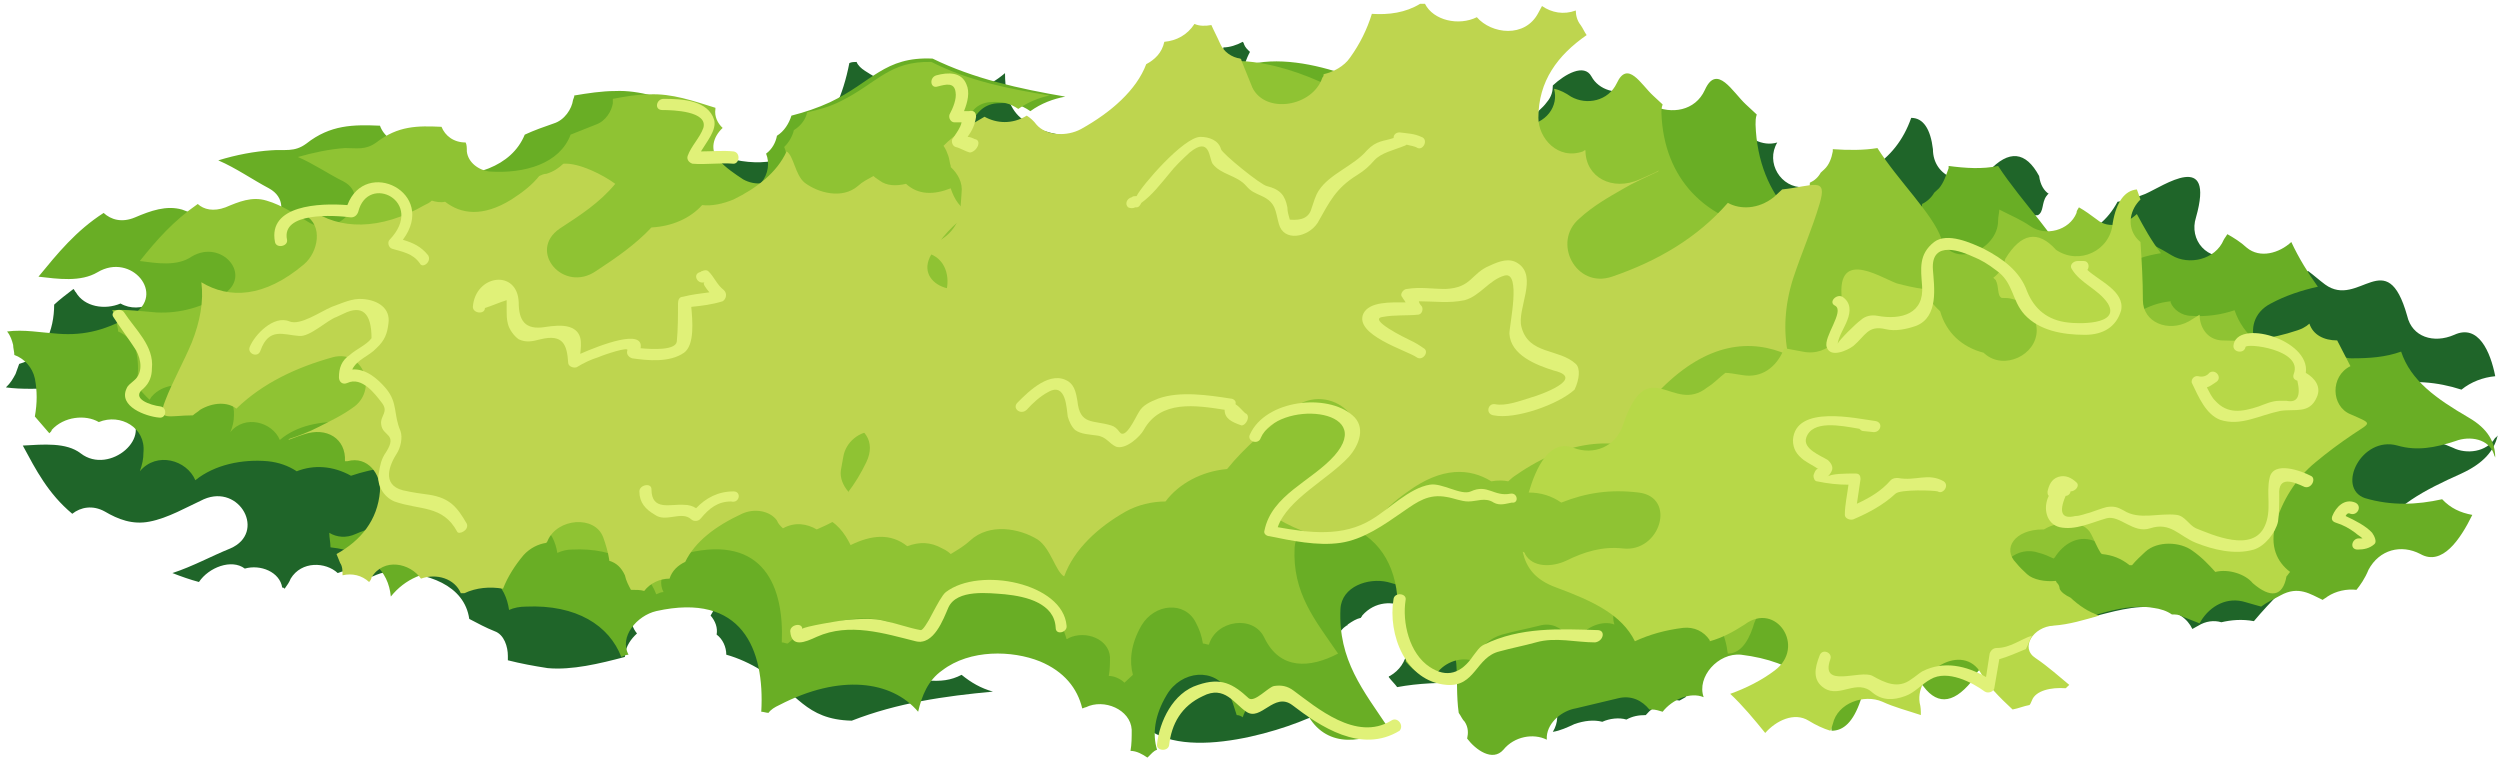 <svg width="185" height="57" viewBox="0 0 185 57" fill="none" xmlns="http://www.w3.org/2000/svg">
<path d="M154.556 45.716C156.253 45.303 157.949 44.723 159.735 44.971C161.164 45.22 161.878 45.799 162.235 46.544C162.414 46.461 162.503 46.378 162.682 46.296C163.218 45.965 163.843 45.882 164.378 46.047C165.093 45.882 165.896 45.799 166.789 45.965C167.414 45.22 168.039 44.558 168.665 43.895C167.504 43.647 166.432 43.151 165.539 42.489C163.396 40.916 165.896 37.275 168.04 38.847C168.843 39.426 169.647 39.757 170.54 39.923C170.54 39.923 170.54 39.923 170.54 39.84C170.986 39.178 171.79 38.764 172.504 38.764C173.844 38.764 175.004 39.013 175.987 39.509C177.147 37.44 179.38 36.282 182.148 35.04C183.755 34.295 184.559 33.385 184.827 32.226C184.737 32.309 184.737 32.392 184.648 32.392C184.023 33.468 182.505 33.633 181.523 33.136C180.183 32.557 178.933 32.226 177.326 32.557C174.469 33.136 173.665 29.081 176.433 28.502C178.487 28.088 180.362 28.254 182.148 28.833C182.862 28.254 183.755 27.922 184.648 27.84C184.291 26.019 183.398 23.95 181.612 24.778C180.094 25.44 178.487 24.943 178.13 23.371C176.612 17.991 174.558 22.874 172.058 21.053C171.611 20.722 171.254 20.391 170.808 20.06C170.54 20.143 170.093 20.226 169.557 20.308C168.129 20.64 167.057 19.895 166.7 18.736C166.7 18.653 166.611 18.653 166.611 18.57C166.164 18.736 165.718 18.819 165.271 18.901C163.307 19.398 161.968 17.743 162.503 16.088C163.932 11.039 160.092 13.77 158.753 14.35C158.128 14.598 157.414 14.846 156.699 14.929C156.342 15.591 155.896 16.17 155.271 16.667C154.735 18.322 153.485 19.481 151.788 19.977L151.699 20.06C150.181 21.384 147.949 20.391 148.038 18.57C148.038 18.239 148.216 17.908 148.306 17.577C148.574 16.832 149.199 16.336 150.002 16.088C150.27 16.005 150.538 15.922 150.806 15.922C151.252 15.674 151.074 15.012 151.431 14.515C151.52 14.432 151.52 14.35 151.61 14.35C151.252 14.101 150.985 13.688 150.895 13.025C149.913 11.205 148.663 11.039 147.145 12.694C145.359 14.018 143.037 13.108 143.037 11.039C142.859 9.549 142.323 8.722 141.43 8.722C140.269 12.032 137.501 13.605 133.483 13.853C131.787 13.936 130.626 12.032 131.519 10.543C130.447 10.874 129.197 10.211 128.751 9.218C128.483 9.301 128.215 9.384 127.947 9.301C127.858 9.301 127.858 9.301 127.768 9.301C127.143 9.963 126.25 10.294 125.268 9.963C124.286 9.632 123.304 9.384 122.411 9.053C121.429 8.722 120.625 7.894 120.803 6.818C120.803 6.736 120.803 6.653 120.803 6.57C119.643 7.067 118.303 6.653 117.768 5.66C117.232 4.666 115.803 5.494 114.91 6.322C114.91 6.736 114.821 7.149 114.464 7.563C114.285 7.811 114.107 7.977 113.839 8.225C113.481 9.384 113.214 10.625 112.767 11.867C111.785 14.846 109.553 16.998 106.249 17.495C104.82 17.743 102.945 16.915 103.302 15.26C104.016 11.453 106.517 9.384 109.017 6.736C107.052 5.329 104.463 5.08 102.588 7.646C101.248 9.549 98.212 8.887 98.123 6.818C97.945 6.901 97.766 6.901 97.677 6.901C97.409 7.48 97.141 8.06 96.694 8.556C95.266 10.294 92.855 9.88 92.23 7.977C91.694 6.404 91.873 4.998 92.498 3.839C92.319 3.673 92.14 3.508 92.051 3.26C92.051 3.26 92.051 3.177 91.962 3.094C91.515 3.342 90.98 3.508 90.533 3.508C90.444 4.004 90.444 4.501 90.265 5.08C89.908 6.57 87.765 7.232 86.515 6.487C86.426 6.487 86.336 6.404 86.336 6.404C85.622 7.811 84.283 9.053 82.407 9.632C80.086 10.377 77.05 10.211 75.353 8.556C74.55 7.729 74.371 6.57 74.371 5.411C71.871 7.563 67.942 7.811 64.013 5.246C63.745 5.08 63.477 4.832 63.388 4.584C63.209 4.584 63.031 4.584 62.852 4.666C61.959 9.301 59.191 13.439 53.298 11.536C51.959 11.122 50.976 9.467 52.048 8.225C51.869 8.142 51.691 8.06 51.512 7.977C50.083 10.211 47.315 11.618 43.565 11.205C43.119 11.122 42.761 11.039 42.404 10.874C41.69 12.694 40.172 13.936 37.404 13.522C35.529 13.274 34.1 12.694 33.475 11.205C32.85 13.025 31.153 14.35 28.117 14.515C28.028 14.846 27.939 15.26 27.76 15.591C28.385 15.343 29.1 15.343 29.725 15.674C31.243 16.584 32.939 16.832 34.725 17.081C37.493 17.577 35.975 21.633 33.207 21.136C31.511 20.805 29.903 20.474 28.385 19.812C26.957 20.474 25.528 20.391 24.367 19.895C23.653 20.308 22.849 20.474 22.045 20.474C20.081 20.474 18.206 19.977 17.045 18.653C16.152 20.06 13.652 20.64 12.848 19.067C12.848 19.564 12.848 20.06 12.759 20.474C12.402 22.295 10.348 23.288 8.919 22.46C7.759 22.957 6.241 22.709 5.616 21.633C5.526 21.55 5.526 21.467 5.437 21.384C4.901 21.798 4.455 22.129 4.008 22.543C4.008 23.453 3.83 24.447 3.383 25.274C3.026 26.102 2.312 26.681 1.419 26.929C1.329 27.178 1.24 27.426 1.151 27.674C0.972 28.005 0.794 28.336 0.437 28.667C1.597 28.833 2.937 28.75 4.187 28.75C6.241 28.75 7.848 29.412 9.366 30.571C11.509 32.226 8.116 35.206 5.973 33.55C4.901 32.723 3.205 32.888 1.687 32.971C2.669 34.792 3.562 36.53 5.348 38.02C5.973 37.523 6.866 37.357 7.759 37.854C8.741 38.433 9.812 38.847 11.062 38.599C12.402 38.35 13.831 37.523 15.081 36.944C17.759 35.785 19.724 39.426 17.045 40.585C15.616 41.164 14.277 41.909 12.759 42.406C13.384 42.654 14.098 42.902 14.723 43.068C15.438 41.992 17.134 41.33 18.116 42.075C19.277 41.744 20.706 42.323 20.885 43.482C20.974 43.482 20.974 43.482 21.063 43.565C21.242 43.316 21.42 43.068 21.51 42.82C22.313 41.495 24.099 41.578 24.992 42.406C25.796 42.075 26.689 42.158 27.224 42.654C27.314 42.654 27.492 42.654 27.582 42.654C27.939 42.489 28.385 42.323 28.742 42.323C31.689 42.323 34.368 43.316 34.725 45.799C35.35 46.13 35.975 46.461 36.6 46.709C37.315 46.958 37.582 47.868 37.582 48.53V48.779V48.861C38.565 49.109 39.458 49.275 40.529 49.441C42.315 49.606 44.369 49.109 46.244 48.613C46.244 48.53 46.244 48.53 46.244 48.447C46.333 47.785 46.69 47.289 47.137 46.875C46.512 46.13 46.512 44.971 47.494 44.144C48.208 43.565 49.012 43.068 49.816 42.654C50.976 42.158 52.227 42.406 52.762 43.399C53.119 44.061 53.03 44.889 52.584 45.551C52.941 45.965 53.119 46.461 53.03 46.958C53.477 47.289 53.745 47.868 53.745 48.447C54.637 48.696 55.53 49.109 56.334 49.606C59.013 51.261 59.548 53.248 63.031 53.33C66.424 52.006 69.906 51.51 73.478 51.179C72.585 50.93 71.871 50.517 71.157 49.937C70.353 50.351 69.639 50.434 68.567 50.351C66.603 50.103 66.781 47.371 68.388 46.544C69.013 46.213 69.639 45.965 70.264 45.799C70.442 45.716 70.71 45.633 70.889 45.633C71.335 45.468 71.782 45.385 72.317 45.22C73.925 44.806 74.996 46.047 74.907 47.289C76.246 48.116 78.568 47.868 79.997 48.282C81.157 48.613 81.604 49.606 81.336 50.599C81.425 50.599 81.425 50.599 81.515 50.599C82.675 50.434 83.479 51.427 83.747 52.255C85.265 56.724 93.301 54.655 96.784 53.165C97.409 52.917 98.123 52.834 98.659 52.999C98.748 52.917 98.837 52.834 99.016 52.751C98.57 52.337 98.123 51.923 97.677 51.51C96.694 50.599 97.141 48.944 98.391 48.199C98.57 48.116 98.659 48.034 98.837 47.951C98.837 47.371 99.016 46.709 99.641 46.296C99.641 46.296 99.73 46.296 99.73 46.213C100.088 45.965 100.355 45.799 100.713 45.716C100.713 45.633 100.802 45.633 100.802 45.551C102.677 43.399 106.338 45.468 104.463 47.62C104.374 47.785 104.195 48.034 104.106 48.199C104.016 48.944 103.57 49.606 102.856 50.02C102.856 50.02 102.766 50.02 102.766 50.103C102.945 50.351 103.213 50.599 103.391 50.847C106.517 50.268 109.999 50.599 113.035 50.93C114.999 51.179 115.714 52.834 114.91 54.158C115.446 54.075 115.982 53.827 116.517 53.579C117.232 53.33 117.946 53.248 118.571 53.413C119.107 53.165 119.821 53.082 120.357 53.248C120.803 52.999 121.25 52.917 121.786 52.917C122.411 52.172 123.393 51.675 124.286 51.841C124.465 51.758 124.554 51.675 124.732 51.592C126.429 46.875 130.536 43.895 135.894 43.482C137.323 43.399 138.126 44.64 138.216 45.799C138.216 46.461 138.216 47.041 138.037 47.62C138.394 47.868 138.573 48.116 138.751 48.53C138.841 48.613 138.93 48.779 139.019 48.861C139.287 49.358 139.376 49.854 139.376 50.434C139.376 50.517 139.376 50.517 139.376 50.599C140.716 50.517 141.966 50.599 143.037 50.847C143.395 50.434 143.841 50.02 144.288 49.606C144.555 48.034 145.448 46.627 146.966 45.882C147.502 45.633 148.038 45.551 148.574 45.633C149.288 44.971 149.824 44.309 150.181 43.73C151.699 41.33 155.092 43.316 154.556 45.716Z" fill="#1F6529"/>
<path d="M177.415 32.971C178.844 33.385 180.183 33.137 181.701 32.64C182.772 32.227 184.201 32.475 184.558 33.633C184.558 33.716 184.648 33.799 184.648 33.882C184.648 32.723 184.112 31.73 182.683 30.902C180.272 29.495 178.397 28.171 177.683 26.019C176.522 26.433 175.361 26.516 174.022 26.516C173.218 26.516 172.593 26.019 172.325 25.357C172.325 25.357 172.325 25.357 172.325 25.274C171.432 25.357 170.539 25.688 169.646 26.185C167.057 27.592 165.45 23.785 168.039 22.461C169.111 21.881 170.361 21.468 171.522 21.219C170.807 20.226 170.093 19.067 169.557 17.909C168.664 18.736 167.235 19.15 166.253 18.323C165.807 17.909 165.271 17.578 164.825 17.329C164.735 17.495 164.646 17.578 164.557 17.743C163.932 19.233 161.967 19.647 160.717 18.902C159.913 18.405 158.931 17.909 158.038 17.495C158.038 17.826 157.949 18.074 157.949 18.405C157.949 20.805 154.109 22.543 153.216 19.895C152.502 17.826 149.645 15.012 147.859 12.281C146.698 12.529 145.448 12.446 144.198 12.281C144.198 12.364 144.198 12.364 144.198 12.447C144.019 12.943 143.841 13.522 143.484 13.936C143.394 14.019 143.305 14.102 143.126 14.267C142.948 14.598 142.591 14.929 142.233 15.095C142.233 15.674 142.144 16.253 141.966 16.916C141.608 18.074 140.537 19.233 139.108 19.067C133.572 18.24 130.09 14.598 129.911 9.219C129.911 8.97 129.911 8.722 130 8.474C129.732 8.226 129.465 7.977 129.197 7.729C128.214 6.819 127.054 4.667 126.161 6.653C125.446 8.226 123.66 8.474 122.321 7.812C121.875 7.481 121.428 7.232 120.892 7.15C121.339 8.557 120.267 10.129 118.214 10.212C115.178 10.295 111.606 10.46 108.659 9.633C108.391 9.881 108.123 10.046 107.856 10.295C107.856 10.295 107.856 10.295 107.945 10.377C108.57 10.791 108.838 11.536 108.749 12.281C108.838 12.529 108.838 12.777 108.927 12.943C110.267 15.178 106.159 16.998 104.82 14.764C104.82 14.764 104.73 14.681 104.73 14.598C104.373 14.515 104.105 14.267 103.837 14.019C103.837 14.019 103.837 14.019 103.748 13.936C103.302 13.44 103.212 12.86 103.391 12.281C103.302 12.198 103.123 12.115 103.034 11.95C101.962 11.205 101.962 9.55 103.123 8.639C103.659 8.226 104.195 7.895 104.73 7.481C104.641 7.398 104.552 7.315 104.462 7.232C103.837 7.315 103.212 7.232 102.677 6.901C99.551 5.163 92.14 2.598 89.461 6.901C88.925 7.729 87.943 8.639 86.782 8.391C86.693 8.391 86.693 8.391 86.604 8.391C86.604 9.384 85.889 10.377 84.639 10.626C83.121 10.957 80.889 10.543 79.282 11.288C79.014 12.529 77.585 13.688 76.157 13.108C75.71 12.943 75.264 12.777 74.817 12.612C74.639 12.612 74.46 12.529 74.281 12.364C73.656 12.115 73.121 11.867 72.585 11.453C71.156 10.543 71.781 7.812 73.746 7.646C74.906 7.563 75.531 7.729 76.246 8.226C77.049 7.646 77.942 7.315 78.835 7.15C75.442 6.57 72.049 5.825 69.013 4.336C65.441 4.17 64.549 6.074 61.423 7.564C60.53 7.977 59.548 8.308 58.566 8.557C58.387 9.136 58.03 9.715 57.494 10.046C57.405 10.543 57.137 11.04 56.691 11.37C56.959 12.033 56.869 12.86 56.334 13.522C55.53 14.515 54.191 14.598 53.208 14.019C52.494 13.605 51.78 13.026 51.244 12.447C50.44 11.536 50.797 10.46 51.512 9.715C51.065 9.301 50.887 8.805 50.976 8.06C50.976 7.977 50.976 7.977 50.976 7.895C49.19 7.315 47.315 6.653 45.529 6.736C44.547 6.736 43.475 6.901 42.493 7.067V7.15L42.404 7.398C42.315 8.06 41.779 8.888 40.975 9.136C40.261 9.384 39.546 9.633 38.832 9.964C37.85 12.364 34.992 13.191 32.046 13.026C31.153 12.943 30.171 12.281 30.171 11.37C30.171 11.122 30.171 10.874 30.081 10.626C29.099 10.626 28.385 10.046 28.117 9.301C26.152 9.219 24.456 9.219 22.67 10.626C21.777 11.288 21.063 11.04 20.081 11.122C18.831 11.205 17.491 11.453 16.152 11.867C17.491 12.446 18.652 13.274 19.902 13.936C22.313 15.26 19.456 18.736 17.045 17.412C15.884 16.75 14.723 15.922 13.473 15.509C12.312 15.178 11.151 15.591 9.99 16.088C9.008 16.502 8.205 16.253 7.669 15.757C5.615 17.081 4.276 18.736 2.847 20.474C4.276 20.64 5.972 20.888 7.222 20.143C9.723 18.654 12.312 21.799 9.812 23.288C8.026 24.364 6.329 24.861 4.276 24.695C3.026 24.612 1.775 24.364 0.525 24.53C0.793 24.861 0.883 25.192 0.972 25.523C0.972 25.771 1.061 26.019 1.061 26.268C1.775 26.516 2.401 27.178 2.579 28.006C2.758 28.916 2.758 29.826 2.579 30.82C2.936 31.233 3.293 31.647 3.651 32.061C3.74 31.978 3.829 31.895 3.829 31.813C4.722 30.82 6.329 30.654 7.312 31.233C8.919 30.571 10.794 31.647 10.616 33.468C10.616 33.965 10.526 34.378 10.348 34.875C11.598 33.385 13.83 34.047 14.455 35.537C15.884 34.378 17.938 33.965 19.813 34.13C20.616 34.213 21.331 34.461 21.956 34.875C23.206 34.378 24.634 34.461 25.974 35.206C27.671 34.627 29.367 34.461 31.064 34.296C33.921 33.965 34.457 38.103 31.599 38.434C29.814 38.599 28.028 38.765 26.331 39.51C25.617 39.841 24.902 39.758 24.367 39.427C24.367 39.758 24.456 40.172 24.456 40.503C27.403 40.834 28.742 42.241 28.921 44.144C29.992 42.82 31.421 42.241 33.385 42.158C36.243 41.992 37.403 43.317 37.671 45.137C38.029 44.972 38.475 44.889 38.921 44.889C42.672 44.724 45.083 46.296 45.975 48.613C46.154 48.531 46.333 48.448 46.511 48.448C45.797 47.124 47.136 45.551 48.565 45.22C54.905 43.813 56.601 48.034 56.334 52.669C56.512 52.669 56.691 52.751 56.869 52.751C57.048 52.503 57.316 52.338 57.673 52.172C62.138 49.855 65.977 50.351 67.942 52.669C68.21 51.51 68.656 50.351 69.728 49.606C71.781 48.034 74.906 48.117 76.96 48.944C78.746 49.689 79.728 50.931 80.085 52.42C80.175 52.42 80.264 52.338 80.353 52.338C81.693 51.675 83.657 52.503 83.746 53.993C83.746 54.572 83.746 55.069 83.657 55.565C84.104 55.565 84.55 55.814 84.907 56.062L84.997 55.979C85.175 55.814 85.354 55.565 85.622 55.483C85.264 54.324 85.443 52.917 86.336 51.427C87.407 49.606 89.908 49.358 90.89 51.179C91.158 51.758 91.336 52.338 91.515 52.917C91.694 52.917 91.872 53 91.961 53.083C92.587 51.013 95.712 50.6 96.605 52.586C97.855 55.234 100.444 55.151 102.766 53.91C100.891 51.096 99.016 48.862 99.194 45.055C99.284 43.399 101.248 42.737 102.677 43.068C105.802 43.813 107.498 46.13 107.766 49.11C107.856 50.269 107.766 51.51 107.945 52.751C108.123 53 108.213 53.248 108.391 53.413C108.659 53.827 108.659 54.241 108.57 54.655C109.195 55.483 110.445 56.393 111.249 55.483C112.052 54.489 113.481 54.241 114.463 54.738C114.463 54.655 114.463 54.572 114.463 54.489C114.553 53.413 115.624 52.586 116.606 52.42C117.678 52.172 118.66 51.924 119.732 51.675C120.714 51.427 121.517 51.841 122.053 52.503C122.142 52.503 122.142 52.503 122.232 52.503C122.5 52.503 122.768 52.586 123.035 52.669C123.75 51.758 125.089 51.179 126.071 51.593C125.536 50.103 127.143 48.282 128.839 48.448C132.858 48.944 135.179 50.765 135.536 54.076C136.429 54.076 137.144 53.413 137.679 51.841C138.215 49.772 140.715 49.027 142.144 50.517C143.216 52.172 144.466 52.172 145.894 50.434C146.162 49.855 146.519 49.441 146.966 49.193C146.966 49.11 146.877 49.027 146.877 48.944C146.698 48.448 146.966 47.786 146.609 47.537C146.341 47.537 146.073 47.455 145.805 47.289C145.091 47.041 144.555 46.462 144.466 45.717C144.376 45.386 144.376 45.055 144.466 44.724C144.823 42.903 147.323 42.158 148.484 43.482L148.573 43.565C149.913 44.062 150.716 45.055 151.073 46.379C151.252 46.379 151.341 46.296 151.52 46.296C154.109 46.13 156.61 44.558 159.288 44.972C159.913 45.055 160.36 45.22 160.717 45.468C160.985 45.468 161.253 45.468 161.521 45.634C161.967 45.8 162.324 45.965 162.771 46.13C162.771 46.048 162.86 46.048 162.86 45.965C163.574 44.806 164.825 44.144 166.164 44.558C166.7 44.724 167.057 44.806 167.325 44.889C167.771 44.558 168.307 44.31 168.753 44.061C170.093 43.317 170.986 43.979 171.879 44.392C171.968 44.31 172.147 44.227 172.236 44.144C172.861 43.73 173.665 43.565 174.379 43.648C174.647 43.317 175.004 42.82 175.272 42.158C176.075 40.668 177.683 40.254 179.111 40.999C180.719 41.91 182.058 39.923 182.951 38.103C182.058 37.937 181.344 37.606 180.719 36.944C178.844 37.358 176.968 37.441 175.004 36.861C172.861 36.116 174.736 32.227 177.415 32.971Z" fill="#69AE25"/>
<path d="M169.825 27.261C167.682 26.019 165.985 24.86 165.36 22.957C164.378 23.288 163.307 23.453 162.146 23.371C161.431 23.371 160.806 22.874 160.628 22.378C160.628 22.378 160.628 22.378 160.628 22.295C159.824 22.378 159.021 22.626 158.217 23.122C155.985 24.364 154.467 21.053 156.788 19.812C157.77 19.233 158.842 18.901 159.913 18.736C159.199 17.826 158.663 16.832 158.128 15.839C157.324 16.584 156.074 16.998 155.181 16.253C154.734 15.922 154.288 15.591 153.842 15.343C153.752 15.508 153.663 15.591 153.663 15.757C153.127 17.081 151.341 17.495 150.27 16.75C149.555 16.253 148.752 15.922 147.948 15.508C147.948 15.757 147.859 16.005 147.859 16.336C147.859 18.488 144.466 19.977 143.662 17.66C143.037 15.839 140.448 13.357 138.93 10.956C137.947 11.122 136.787 11.122 135.626 11.039C135.626 11.122 135.626 11.122 135.626 11.205C135.536 11.701 135.358 12.198 135.001 12.529C134.911 12.612 134.822 12.694 134.733 12.777C134.554 13.108 134.286 13.357 133.929 13.522C133.929 14.019 133.84 14.598 133.661 15.177C133.393 16.17 132.411 17.246 131.161 17.081C126.161 16.419 123.125 13.191 122.946 8.391C122.946 8.143 122.946 7.977 123.035 7.729C122.768 7.48 122.589 7.315 122.321 7.067C121.428 6.239 120.446 4.418 119.642 6.156C119.017 7.48 117.41 7.811 116.249 7.149C115.892 6.901 115.446 6.653 114.999 6.57C115.356 7.811 114.463 9.218 112.677 9.301C109.999 9.384 106.784 9.549 104.195 8.887C103.927 9.053 103.748 9.301 103.48 9.467C103.48 9.467 103.48 9.467 103.57 9.549C104.105 9.963 104.373 10.625 104.284 11.205C104.373 11.453 104.373 11.618 104.463 11.784C105.713 13.77 101.962 15.425 100.802 13.439L100.712 13.357C100.444 13.274 100.176 13.108 99.909 12.86C99.909 12.86 99.909 12.86 99.819 12.777C99.462 12.363 99.373 11.784 99.462 11.287C99.373 11.205 99.284 11.122 99.105 11.039C98.123 10.377 98.123 8.887 99.194 8.142C99.641 7.811 100.176 7.48 100.623 7.067C100.534 6.984 100.444 6.901 100.355 6.818C99.819 6.901 99.284 6.818 98.748 6.57C95.98 5.08 89.372 2.763 87.05 6.653C86.604 7.398 85.711 8.225 84.729 8.06C84.639 8.06 84.639 8.06 84.55 8.06C84.55 8.97 83.925 9.798 82.854 10.046C81.514 10.294 79.46 10.046 78.121 10.625C77.853 11.701 76.692 12.777 75.353 12.281C74.996 12.115 74.549 12.032 74.192 11.867C74.014 11.867 73.835 11.784 73.746 11.701C73.21 11.453 72.674 11.205 72.228 10.956C70.978 10.129 71.424 7.729 73.21 7.563C74.192 7.48 74.728 7.646 75.353 8.06C76.067 7.563 76.871 7.232 77.675 7.067C74.639 6.57 71.692 5.991 68.924 4.584C65.799 4.501 64.906 6.156 62.227 7.48C61.423 7.894 60.53 8.143 59.727 8.308C59.637 8.805 59.28 9.301 58.745 9.632C58.655 10.046 58.387 10.543 58.03 10.874C58.298 11.453 58.209 12.198 57.762 12.777C57.048 13.688 55.887 13.77 54.994 13.274C54.369 12.86 53.744 12.446 53.208 11.867C52.494 11.122 52.762 10.129 53.476 9.467C53.119 9.136 52.851 8.639 52.941 8.06V7.977C51.333 7.48 49.726 6.901 48.029 6.984C47.136 6.984 46.243 7.149 45.35 7.315V7.398V7.646C45.261 8.225 44.815 8.97 44.1 9.218C43.475 9.467 42.85 9.715 42.225 9.963C41.422 12.115 38.832 12.86 36.243 12.694C35.439 12.612 34.635 12.032 34.546 11.205C34.546 10.956 34.546 10.708 34.457 10.543C33.564 10.543 32.939 10.046 32.671 9.384C30.885 9.301 29.456 9.301 27.849 10.543C27.046 11.122 26.42 10.956 25.527 10.956C24.367 11.039 23.206 11.287 22.045 11.618C23.206 12.115 24.277 12.86 25.438 13.439C27.581 14.598 25.081 17.66 22.938 16.501C21.956 15.922 20.884 15.177 19.723 14.846C18.652 14.515 17.67 14.929 16.688 15.343C15.795 15.674 15.08 15.508 14.634 15.095C12.848 16.336 11.598 17.743 10.348 19.315C11.598 19.481 13.116 19.729 14.187 18.984C16.42 17.66 18.741 20.391 16.509 21.798C14.991 22.709 13.384 23.205 11.598 23.122C10.526 23.04 9.365 22.874 8.294 22.957C8.473 23.205 8.651 23.536 8.651 23.867C8.651 24.116 8.74 24.281 8.74 24.529C9.365 24.778 9.901 25.357 10.08 26.019C10.258 26.847 10.258 27.674 10.08 28.502C10.348 28.833 10.705 29.247 11.062 29.578C11.151 29.495 11.151 29.412 11.241 29.329C12.044 28.419 13.384 28.336 14.366 28.75C15.795 28.088 17.402 29.081 17.312 30.736C17.312 31.15 17.223 31.564 17.045 31.978C18.116 30.654 20.17 31.233 20.706 32.557C21.956 31.481 23.742 31.15 25.438 31.233C26.152 31.233 26.778 31.481 27.313 31.895C28.474 31.481 29.724 31.564 30.885 32.143C32.403 31.647 33.832 31.481 35.439 31.316C37.939 31.067 38.475 34.709 35.886 34.957C34.278 35.123 32.671 35.288 31.153 35.95C30.528 36.199 29.903 36.199 29.367 35.95C29.367 36.282 29.456 36.612 29.456 36.861C32.046 37.192 33.296 38.433 33.475 40.089C34.367 38.847 35.707 38.433 37.404 38.268C39.904 38.102 40.975 39.261 41.243 40.916C41.6 40.751 41.957 40.668 42.315 40.668C45.618 40.502 47.761 41.909 48.565 43.978C48.744 43.896 48.922 43.813 49.101 43.813C48.476 42.654 49.637 41.247 50.887 40.916C56.512 39.592 58.03 43.399 57.852 47.537C58.03 47.537 58.119 47.62 58.298 47.62C58.477 47.454 58.745 47.206 59.012 47.123C62.941 45.054 66.424 45.468 68.12 47.537C68.388 46.461 68.745 45.468 69.638 44.806C71.513 43.399 74.192 43.399 76.067 44.227C77.675 44.889 78.567 45.965 78.925 47.289C79.014 47.289 79.103 47.206 79.103 47.206C80.353 46.627 82.05 47.289 82.139 48.613C82.139 49.109 82.139 49.523 82.05 50.02C82.407 50.02 82.854 50.185 83.211 50.517L83.3 50.434C83.479 50.268 83.657 50.103 83.836 49.937C83.568 48.944 83.657 47.703 84.461 46.296C85.443 44.64 87.675 44.475 88.479 46.047C88.747 46.544 88.925 47.041 89.015 47.62C89.193 47.62 89.283 47.703 89.461 47.703C89.997 45.882 92.765 45.468 93.569 47.206C94.73 49.606 96.962 49.441 99.016 48.365C97.319 45.882 95.623 43.896 95.801 40.502C95.89 39.013 97.676 38.433 98.837 38.682C101.605 39.261 103.123 41.33 103.391 44.061C103.48 45.137 103.48 46.213 103.57 47.289C103.748 47.454 103.837 47.703 103.927 47.868C104.105 48.199 104.105 48.613 104.016 48.944C104.641 49.689 105.713 50.517 106.427 49.689C107.141 48.861 108.391 48.53 109.284 49.027C109.284 48.944 109.284 48.944 109.284 48.861C109.374 47.951 110.267 47.206 111.16 46.958C112.052 46.709 112.945 46.544 113.928 46.296C114.821 46.047 115.535 46.461 115.981 47.041C116.071 47.041 116.071 47.041 116.071 47.041C116.339 47.041 116.517 47.123 116.785 47.206C117.41 46.378 118.571 45.882 119.464 46.213C119.017 44.889 120.446 43.233 121.875 43.399C125.446 43.813 127.5 45.385 127.857 48.365C128.661 48.365 129.286 47.703 129.732 46.378C130.179 44.558 132.411 43.896 133.661 45.137C134.644 46.627 135.715 46.627 137.054 45.054C137.233 44.475 137.59 44.144 137.947 43.978C137.947 43.896 137.858 43.896 137.858 43.813C137.68 43.399 137.947 42.737 137.59 42.571C137.322 42.571 137.144 42.489 136.876 42.406C136.251 42.158 135.804 41.744 135.715 40.999C135.715 40.668 135.626 40.42 135.715 40.089C135.983 38.516 138.215 37.771 139.287 39.013L139.376 39.095C140.715 39.675 141.608 40.751 141.698 42.24C142.055 42.737 142.412 43.316 142.591 43.896C143.126 44.061 143.751 44.227 144.198 44.558C145.269 45.137 148.038 47.785 147.859 43.233C147.77 41.744 149.288 40.337 150.895 40.916C151.252 40.999 151.609 41.164 151.966 41.33L152.056 41.247C152.681 40.254 153.752 39.592 154.913 40.006C155.36 40.171 155.717 40.254 155.985 40.337C156.431 40.089 156.788 39.84 157.235 39.592C159.824 38.102 160.628 42.571 163.039 37.854C163.753 36.53 165.182 36.199 166.432 36.861C167.861 37.688 169.111 35.868 169.825 34.295C169.111 34.212 168.396 33.881 167.861 33.302C166.164 33.716 164.557 33.716 162.771 33.302C160.36 32.64 161.967 29.164 164.378 29.826C165.718 30.157 166.878 29.992 168.218 29.495C169.2 29.164 170.45 29.329 170.807 30.323C170.807 30.405 170.897 30.488 170.897 30.488C171.522 28.833 171.075 28.005 169.825 27.261Z" fill="#8FC333"/>
<path d="M75.62 18.901C75.353 18.818 75.174 18.653 74.906 18.57C74.102 18.984 73.388 19.398 73.031 20.143C71.602 22.543 67.495 21.218 68.923 18.818C69.638 17.577 70.531 16.584 71.781 15.756C71.066 15.425 70.62 14.763 70.352 13.935C69.102 14.432 67.941 14.432 67.048 13.604C66.334 13.77 65.62 13.77 65.084 13.356C64.816 13.191 64.727 13.108 64.637 13.025C64.191 13.273 63.834 13.439 63.477 13.77C62.316 14.763 60.53 14.267 59.548 13.522C58.833 12.942 58.744 11.535 58.208 11.204C57.494 12.777 55.976 13.935 54.279 14.763C53.476 15.094 52.672 15.26 51.958 15.177C51.065 16.17 49.725 16.749 48.207 16.832C47.047 18.074 45.618 19.067 44.1 20.06C41.689 21.715 39.01 18.57 41.421 16.915C42.939 15.922 44.368 15.011 45.529 13.604C44.636 12.942 42.85 12.032 41.689 12.115C41.332 12.446 40.975 12.694 40.439 12.86C40.26 12.86 40.082 12.942 39.903 13.025C39.367 13.687 38.742 14.184 37.849 14.763C35.706 16.087 34.099 15.839 32.938 14.929C32.581 15.011 32.224 14.929 31.956 14.846C31.777 15.011 31.599 15.094 31.42 15.177C28.116 17.08 25.081 16.998 23.027 15.508C22.938 15.674 22.759 15.839 22.58 15.922C23.92 16.667 23.562 18.653 22.491 19.563C19.544 22.046 16.955 22.129 14.901 20.887C15.08 22.294 14.812 23.784 14.187 25.357C13.562 26.846 12.758 28.253 12.222 29.66C11.597 31.233 12.49 30.736 14.276 30.736C14.455 30.571 14.633 30.488 14.812 30.322C15.794 29.743 16.866 29.743 17.491 30.239C19.455 28.336 21.955 27.177 24.634 26.433C26.866 25.853 27.938 28.75 26.241 30.074C25.348 30.736 24.455 31.15 23.473 31.646C23.027 31.895 21.955 32.309 21.419 32.474C21.419 32.474 21.419 32.474 21.33 32.557C21.598 32.474 21.955 32.309 22.491 32.143C24.188 31.564 25.616 32.474 25.527 34.129C25.616 34.129 25.616 34.129 25.706 34.129C27.224 33.715 28.206 35.123 28.116 36.364C27.938 38.516 26.688 40.005 24.902 40.999C24.991 41.247 25.081 41.412 25.17 41.661C25.348 41.909 25.348 42.24 25.348 42.571C26.063 42.406 26.777 42.571 27.313 43.068C27.402 42.985 27.491 42.819 27.491 42.737C28.384 41.247 30.349 41.661 31.152 42.819C32.313 42.406 33.653 42.819 34.099 43.895C34.188 43.895 34.278 43.895 34.367 43.895C35.26 43.481 36.242 43.399 37.224 43.564C37.581 42.654 38.117 41.826 38.742 41.081C39.189 40.585 39.814 40.254 40.439 40.171C40.439 40.088 40.528 40.088 40.528 40.005C41.242 38.35 44.011 38.102 44.636 39.757C44.814 40.254 44.993 40.833 45.082 41.412V41.495C45.618 41.661 45.975 41.992 46.243 42.571C46.332 42.985 46.511 43.316 46.689 43.647C47.047 43.647 47.404 43.647 47.672 43.73C48.118 43.15 48.832 42.819 49.547 42.819C49.725 42.24 50.172 41.826 50.708 41.578C51.422 40.088 52.94 38.929 54.904 38.019C55.797 37.605 56.958 37.771 57.494 38.516C57.583 38.764 57.762 38.929 57.94 39.095C58.833 38.599 59.726 38.764 60.441 39.178C61.423 38.764 62.316 38.267 63.03 37.688C62.941 37.523 62.851 37.274 62.851 37.109C62.851 36.861 62.762 36.695 62.762 36.447C62.762 36.447 62.762 36.447 62.762 36.364C62.405 35.95 62.137 35.371 62.226 34.791L62.405 33.798C62.584 32.722 63.566 31.895 64.727 31.895C64.816 31.729 64.905 31.646 64.995 31.481C62.673 31.15 63.387 27.426 66.066 27.343C67.405 27.343 68.923 27.508 70.352 27.177C71.602 26.929 72.406 26.019 73.209 25.108C73.835 24.363 74.727 24.115 75.531 24.281C75.978 23.37 76.335 22.46 76.603 21.632C75.799 20.556 75.799 19.729 75.62 18.901Z" fill="#BED54F"/>
<path d="M55.621 34.792C55.889 34.874 56.246 35.04 56.514 35.123C57.497 34.543 58.3 33.881 58.747 32.971C60.265 29.826 65.622 31.067 64.104 34.212C63.301 35.868 62.318 37.192 60.89 38.268C61.872 38.599 62.497 39.426 62.944 40.337C64.462 39.592 65.89 39.426 67.14 40.419C68.033 40.088 68.837 40.088 69.73 40.585C70.087 40.751 70.266 40.916 70.355 40.999C70.891 40.668 71.337 40.419 71.784 40.006C73.212 38.681 75.445 39.095 76.784 39.923C77.766 40.585 78.123 42.323 78.748 42.654C79.463 40.668 81.249 39.013 83.302 37.854C84.195 37.357 85.267 37.109 86.249 37.109C87.231 35.785 88.928 34.874 90.803 34.709C92.142 33.054 93.839 31.647 95.625 30.24C98.482 28.005 102.232 31.564 99.375 33.881C97.589 35.288 95.803 36.612 94.642 38.433C95.803 39.178 98.214 40.088 99.643 39.923C100 39.509 100.536 39.095 101.161 38.93C101.429 38.847 101.607 38.764 101.786 38.681C102.322 37.854 103.125 37.109 104.197 36.364C106.697 34.543 108.751 34.626 110.358 35.619C110.805 35.536 111.251 35.536 111.608 35.619C111.787 35.454 111.965 35.288 112.233 35.123C116.162 32.392 120.002 32.226 122.77 33.881C122.948 33.633 123.038 33.468 123.216 33.302C121.43 32.557 121.698 29.991 122.948 28.75C126.342 25.357 129.556 25.026 132.324 26.267C131.967 24.529 132.056 22.626 132.681 20.639C133.306 18.736 134.11 16.915 134.646 15.094C135.271 13.025 134.199 13.77 131.878 14.018C131.699 14.184 131.431 14.432 131.253 14.598C130.092 15.508 128.752 15.508 127.86 15.012C125.627 17.577 122.681 19.315 119.287 20.474C116.609 21.384 114.823 17.908 116.876 16.17C117.859 15.26 119.019 14.598 120.18 13.936C120.716 13.605 121.966 13.025 122.681 12.694L122.77 12.611C122.502 12.777 122.055 12.943 121.341 13.274C119.287 14.184 117.323 13.108 117.323 11.122C117.234 11.122 117.234 11.122 117.144 11.205C115.269 11.867 113.841 10.211 113.841 8.722C113.841 5.991 115.269 4.087 117.412 2.597C117.234 2.349 117.144 2.101 116.966 1.853C116.698 1.521 116.609 1.108 116.609 0.777C115.716 1.108 114.823 0.942 114.108 0.446C114.019 0.611 113.93 0.777 113.841 0.942C112.858 2.846 110.358 2.515 109.287 1.273C107.947 1.935 106.072 1.521 105.447 0.28C105.358 0.28 105.179 0.28 105.09 0.28C104.018 0.942 102.768 1.108 101.518 1.025C101.161 2.184 100.625 3.259 99.911 4.253C99.464 4.915 98.661 5.329 97.946 5.494C97.946 5.577 97.946 5.66 97.857 5.742C97.143 7.894 93.66 8.473 92.678 6.487C92.41 5.825 92.142 5.163 91.874 4.501C91.874 4.418 91.874 4.418 91.785 4.335C91.16 4.253 90.535 3.839 90.267 3.177C90.089 2.763 89.821 2.266 89.642 1.853C89.196 1.935 88.749 1.935 88.392 1.77C87.856 2.597 87.053 3.011 86.16 3.094C85.981 3.922 85.445 4.418 84.82 4.749C84.106 6.653 82.231 8.308 79.998 9.549C78.927 10.129 77.409 10.046 76.695 9.218C76.516 8.97 76.248 8.722 75.98 8.556C74.909 9.218 73.748 9.136 72.855 8.639C71.694 9.301 70.623 9.963 69.819 10.791C69.998 11.039 70.087 11.287 70.176 11.536C70.266 11.784 70.266 12.032 70.355 12.28C70.355 12.28 70.355 12.28 70.355 12.363C70.891 12.86 71.248 13.522 71.158 14.267L71.069 15.508C70.98 16.832 69.819 17.991 68.39 18.157C68.301 18.322 68.212 18.488 68.123 18.653C71.158 18.819 70.623 23.619 67.23 23.95C65.533 24.115 63.569 24.033 61.872 24.612C60.354 25.108 59.461 26.267 58.568 27.509C57.854 28.584 56.782 28.916 55.8 28.75C55.264 29.909 54.996 31.067 54.728 32.226C55.175 32.805 55.354 33.798 55.621 34.792Z" fill="#BED54F"/>
<path d="M150.627 48.696C149.466 47.951 150.449 46.378 151.967 46.295C153.127 46.213 154.199 45.882 155.36 45.55C154.556 45.302 153.842 44.806 153.217 44.226C152.86 44.061 152.502 43.812 152.413 43.564C152.413 43.399 152.324 43.233 152.235 43.151C152.235 43.151 152.145 43.068 152.145 42.985C151.342 43.068 150.449 42.902 150.002 42.488C149.734 42.24 149.466 41.992 149.199 41.661C148.127 40.585 149.109 39.178 151.163 39.178H151.252C152.324 38.516 154.199 38.433 154.735 39.509C155.003 40.005 155.181 40.502 155.449 40.916L155.538 40.999C156.342 41.081 156.967 41.33 157.592 41.826C157.592 41.826 157.681 41.826 157.771 41.826C158.039 41.495 158.396 41.164 158.753 40.833C159.646 40.005 161.342 40.088 162.235 40.75C162.95 41.247 163.485 41.826 163.932 42.323C164.914 42.075 166.164 42.488 166.7 43.151C168.039 44.309 168.932 44.144 169.2 42.654C169.29 42.571 169.379 42.406 169.468 42.323C168.486 41.578 167.95 40.419 168.397 38.764C168.843 37.109 169.915 35.371 171.343 34.212C172.236 33.467 173.129 32.805 174.111 32.143C175.451 31.233 175.629 31.398 173.933 30.653C172.504 30.074 172.415 27.84 173.933 27.095C173.576 26.433 173.308 25.853 172.951 25.191C171.968 25.191 171.165 24.777 170.897 23.95C170.629 24.198 170.272 24.363 170.004 24.446C168.039 25.108 166.343 25.274 164.378 25.191C163.307 25.108 162.771 24.198 162.771 23.288C162.503 23.453 162.235 23.619 161.967 23.784C160.449 24.612 158.574 23.867 158.574 22.212C158.574 20.722 158.485 19.315 158.396 17.908C157.681 17.329 157.414 16.336 157.949 15.342C158.039 15.177 158.217 14.929 158.396 14.763C158.306 14.515 158.217 14.267 158.128 14.018C157.235 14.101 156.61 14.929 156.342 16.501C156.163 18.57 153.842 19.646 152.145 18.487C150.806 16.998 149.556 17.246 148.395 19.149C148.216 19.812 147.948 20.225 147.502 20.556C147.591 20.639 147.591 20.639 147.681 20.722C147.948 21.219 147.77 21.881 148.127 22.046C148.395 22.046 148.663 22.046 148.931 22.129C149.645 22.294 150.27 22.708 150.538 23.453C150.627 23.784 150.717 24.115 150.717 24.446C150.717 26.267 148.306 27.426 146.877 26.184L146.788 26.102C145.18 25.688 144.02 24.612 143.573 23.039C143.037 22.543 142.591 21.963 142.323 21.384C141.698 21.301 140.984 21.136 140.359 20.97C139.019 20.474 135.447 18.074 136.43 22.957C136.787 24.612 135.358 26.433 133.394 26.019C132.947 25.936 132.501 25.853 132.054 25.77C132.054 25.853 131.965 25.853 131.965 25.936C131.429 27.177 130.358 28.005 128.929 27.757C128.393 27.674 127.947 27.591 127.679 27.591C127.232 27.922 126.875 28.336 126.34 28.667C123.75 30.736 121.964 25.936 120.089 31.481C119.553 33.053 117.946 33.716 116.428 33.136C114.642 32.474 113.66 34.626 113.124 36.447C114.017 36.447 114.821 36.695 115.535 37.192C117.41 36.447 119.196 36.199 121.25 36.447C124.107 36.778 122.857 40.916 120.089 40.585C118.571 40.419 117.232 40.833 115.892 41.495C114.821 41.992 113.392 41.992 112.856 40.999C112.856 40.916 112.767 40.833 112.678 40.833C112.946 41.992 113.571 42.902 115.178 43.481C117.857 44.475 120 45.468 120.982 47.454C122.054 46.958 123.214 46.626 124.554 46.461C125.357 46.378 126.072 46.709 126.518 47.371C126.518 47.371 126.518 47.371 126.518 47.454C127.411 47.206 128.215 46.792 129.108 46.213C131.429 44.475 133.662 47.868 131.34 49.606C130.358 50.351 129.197 50.93 128.036 51.344C128.929 52.172 129.822 53.247 130.626 54.24C131.429 53.33 132.769 52.668 133.84 53.33C134.376 53.661 134.912 53.91 135.447 54.075C135.537 53.91 135.537 53.827 135.626 53.578C135.983 52.006 137.948 51.344 139.287 51.923C140.18 52.337 141.162 52.585 142.144 52.916C142.144 52.585 142.144 52.337 142.055 52.006C141.698 49.689 145.27 47.454 146.609 49.854C147.056 50.682 147.948 51.592 148.931 52.502C149.377 52.42 149.734 52.254 150.181 52.172C150.27 52.089 150.27 52.006 150.359 51.84C150.627 51.096 151.788 50.847 152.86 50.93C152.949 50.847 153.038 50.764 153.127 50.682C152.413 50.102 151.609 49.358 150.627 48.696Z" fill="#B7D848"/>
<path d="M34.547 38.764C33.832 37.523 33.297 36.861 31.779 36.613C31.154 36.53 30.529 36.447 29.814 36.282C28.207 35.868 28.832 34.378 29.368 33.551C29.636 33.137 29.814 32.392 29.636 31.895C29.1 30.654 29.457 29.826 28.564 28.75C27.939 28.006 27.046 27.261 26.064 27.343C26.421 26.599 27.314 26.35 27.85 25.771C28.475 25.192 28.653 24.695 28.743 23.95C28.921 22.791 27.939 22.212 26.867 22.129C26.064 22.047 25.26 22.46 24.546 22.709C23.742 23.04 22.224 24.116 21.421 23.785C20.26 23.288 18.831 24.778 18.474 25.688C18.295 26.185 19.099 26.516 19.278 25.936C19.903 24.198 20.974 24.778 22.135 24.861C22.939 24.943 24.189 23.702 24.903 23.454C25.082 23.371 25.26 23.288 25.439 23.205C26.778 22.543 27.493 23.123 27.493 25.026C27.135 25.523 26.332 25.854 25.885 26.267C25.26 26.681 25.082 27.261 25.082 27.923C25.082 28.254 25.349 28.502 25.707 28.337C26.778 27.84 27.76 29.164 28.207 29.744C28.832 30.488 28.118 30.737 28.207 31.399C28.296 32.309 29.457 32.061 28.564 33.468C28.207 33.964 28.118 34.461 28.028 35.04C27.85 35.868 28.386 36.778 29.189 37.109C31.064 37.771 32.761 37.358 33.832 39.344C33.922 39.592 34.725 39.261 34.547 38.764Z" fill="#E0F178"/>
<path d="M54.28 36.364C53.12 36.364 52.227 36.861 51.512 37.606C51.244 37.44 50.976 37.358 50.619 37.358C49.637 37.275 48.208 37.854 48.208 36.199C48.208 35.702 47.315 35.868 47.315 36.364C47.315 37.192 47.762 37.689 48.476 38.102C49.28 38.682 50.441 37.772 51.155 38.434C51.334 38.599 51.691 38.599 51.869 38.351C52.494 37.606 53.12 37.109 54.102 37.109C54.727 37.275 54.905 36.364 54.28 36.364Z" fill="#E0F178"/>
<path d="M111.785 36.53C110.535 36.778 110.089 35.785 108.839 36.364C108.124 36.695 106.696 35.702 105.803 35.868C104.285 36.116 102.767 37.689 101.517 38.433C99.374 39.758 96.873 39.427 94.552 39.013C95.266 36.944 98.302 35.454 99.82 33.799C100.624 32.888 101.07 31.564 100.088 30.737C98.213 29.081 93.659 29.578 92.498 32.144C92.23 32.64 93.123 32.971 93.302 32.392C94.552 29.578 101.874 30.157 98.749 33.716C97.052 35.62 94.105 36.613 93.57 39.261C93.48 39.509 93.748 39.675 93.927 39.675C95.534 40.006 97.498 40.42 99.195 40.171C100.892 39.923 102.409 38.847 103.838 37.854C104.91 37.109 105.713 36.53 107.053 36.778C107.588 36.861 108.124 37.109 108.66 37.109C109.285 37.109 109.91 36.778 110.535 37.192C110.982 37.44 111.428 37.275 111.875 37.192C112.41 37.275 112.321 36.447 111.785 36.53Z" fill="#E0F178"/>
<path d="M150.36 47.04C149.556 47.289 148.753 47.951 147.77 47.951C147.502 47.951 147.324 48.116 147.235 48.364L146.967 50.102C145.538 49.275 143.841 48.861 142.234 49.689C141.966 49.854 141.698 50.102 141.43 50.268C140.448 51.013 139.466 50.516 138.573 50.02C137.68 49.523 134.644 51.013 135.448 48.778C135.626 48.282 134.823 47.951 134.644 48.53C134.287 49.44 134.108 50.351 135.001 50.93C136.162 51.675 137.412 50.185 138.573 51.261C139.287 51.84 140.091 51.84 140.984 51.509C141.698 51.261 142.234 50.599 142.859 50.268C144.109 49.523 145.984 50.516 146.877 51.178C147.145 51.344 147.592 51.178 147.592 50.847L147.949 48.778C148.574 48.613 149.288 48.282 149.913 48.033C150.092 47.702 150.181 47.371 150.36 47.04Z" fill="#E0F178"/>
<path d="M54.281 11.205C53.477 11.122 52.674 11.205 51.87 11.205C52.316 10.46 53.031 9.632 52.852 8.887C52.406 7.398 50.441 7.315 49.102 7.315C48.566 7.315 48.388 8.143 49.013 8.143C49.816 8.143 52.406 8.225 52.048 9.467C51.781 10.212 51.156 10.791 50.888 11.536C50.798 11.784 50.977 12.032 51.245 12.115C52.227 12.198 53.299 12.032 54.281 12.115C54.727 12.115 54.817 11.287 54.281 11.205Z" fill="#E0F178"/>
<path d="M72.14 10.294C71.962 10.212 71.783 10.129 71.604 10.129C71.962 9.632 72.14 9.218 72.23 8.639C72.23 8.308 72.051 8.143 71.694 8.225C71.604 8.225 71.515 8.225 71.337 8.225C71.604 7.563 71.783 6.818 71.515 6.239C71.158 5.329 70.176 5.329 69.283 5.577C68.747 5.742 68.836 6.57 69.372 6.405C69.997 6.239 70.622 6.073 70.712 6.818C70.801 7.315 70.533 7.977 70.265 8.474C70.176 8.722 70.354 9.053 70.622 9.053C70.801 9.053 70.979 9.053 71.158 9.053C71.069 9.467 70.801 9.798 70.533 10.212C70.354 10.377 70.444 10.791 70.712 10.874C71.069 10.956 71.426 11.205 71.783 11.287C72.319 11.205 72.676 10.377 72.14 10.294Z" fill="#E0F178"/>
<path d="M105.178 10.129C104.642 9.881 104.196 9.881 103.571 9.798C103.303 9.798 103.124 9.963 103.124 10.212C102.41 10.46 101.874 10.377 101.16 11.122C100.177 12.281 98.391 12.86 97.588 14.101C97.32 14.515 97.231 14.929 97.052 15.426C96.874 16.088 96.338 16.336 95.445 16.253C95.356 15.922 95.266 15.674 95.266 15.343C95.088 14.432 94.731 14.019 93.748 13.77C93.302 13.688 90.444 11.37 90.355 11.039C90.177 10.377 89.462 10.129 88.837 10.129C87.587 10.129 84.462 13.77 84.105 14.515H84.015C83.926 14.515 83.837 14.515 83.747 14.598C83.39 14.681 83.212 15.095 83.48 15.343C83.658 15.426 83.837 15.426 84.015 15.343C84.015 15.343 84.015 15.343 84.105 15.343C84.283 15.343 84.373 15.177 84.462 15.012C85.265 14.432 85.891 13.605 86.516 12.86C86.962 12.281 87.498 11.784 88.034 11.288C89.552 10.046 89.462 11.701 89.73 12.115C90.355 12.943 91.516 12.943 92.23 13.77C92.587 14.184 92.855 14.267 93.391 14.515C94.463 15.012 94.373 15.674 94.641 16.584C94.998 17.909 96.784 17.578 97.499 16.502C98.391 14.929 98.838 13.936 100.445 12.943C100.981 12.612 101.338 12.281 101.695 11.867C102.231 11.288 103.124 11.122 103.928 10.791C104.017 10.791 104.017 10.708 104.106 10.708C104.374 10.791 104.642 10.791 104.91 10.957C105.356 11.122 105.714 10.294 105.178 10.129Z" fill="#E0F178"/>
<path d="M154.466 19.977C154.645 19.729 154.555 19.315 154.198 19.315H153.752C153.395 19.315 153.127 19.646 153.305 19.894C153.93 20.97 155.27 21.384 155.984 22.46C156.966 24.115 153.573 23.95 153.037 23.867C151.52 23.701 150.537 22.874 150.002 21.55C149.466 20.06 148.216 19.149 146.787 18.405C145.894 17.991 144.108 17.163 143.126 17.908C141.965 18.819 142.144 19.894 142.233 21.136C142.412 23.205 140.715 23.701 138.929 23.37C138.483 23.288 138.036 23.37 137.679 23.701C137.322 23.95 136.072 25.191 135.983 25.439C136.072 24.86 136.518 24.198 136.697 23.701C136.965 23.039 136.965 22.377 136.34 21.963C135.893 21.715 135.268 22.377 135.804 22.625C136.518 23.039 134.911 24.943 135.179 25.688C135.447 26.515 136.697 25.936 137.143 25.605C138.036 24.86 138.215 24.032 139.554 24.363C140.269 24.529 141.072 24.363 141.787 24.115C143.483 23.453 143.126 21.219 143.037 19.977C142.858 17.66 145.269 18.653 145.983 18.984C146.608 19.232 147.144 19.563 147.68 19.977C149.019 20.888 148.841 22.212 149.823 23.288C150.894 24.446 152.591 24.777 154.288 24.777C155.627 24.777 156.609 24.198 156.966 22.957C157.234 21.55 155.359 20.805 154.466 19.977Z" fill="#E0F178"/>
<path d="M175.539 39.426C175.092 38.93 174.289 38.516 173.574 38.185C173.664 38.019 173.753 37.937 173.931 38.019C174.467 38.185 174.824 37.44 174.289 37.192C173.485 36.861 172.86 37.523 172.592 38.185C172.503 38.433 172.592 38.599 172.86 38.681C173.396 38.847 173.842 39.095 174.289 39.426C174.467 39.592 174.646 39.675 174.824 39.84C174.735 39.84 174.646 39.84 174.557 39.84C174.021 39.84 173.842 40.668 174.467 40.668C174.914 40.668 175.36 40.585 175.717 40.254C175.896 40.089 175.717 39.675 175.539 39.426Z" fill="#E0F178"/>
<path d="M170.985 35.205C170.36 34.874 168.217 34.047 167.949 35.371C167.681 36.529 168.128 37.771 167.592 38.929C166.699 40.916 163.753 39.592 162.502 39.095C161.967 38.847 161.699 38.185 161.074 38.102C159.734 37.936 158.306 38.516 157.145 37.771C156.698 37.523 156.431 37.44 155.895 37.523C155.538 37.605 154.913 37.853 154.645 37.936C154.287 38.019 153.93 38.185 153.573 38.185C152.591 38.433 152.323 37.936 152.859 36.695C153.037 36.695 153.216 36.529 153.216 36.364C153.573 36.364 153.93 35.95 153.662 35.702C153.305 35.371 152.859 35.122 152.323 35.288C151.787 35.453 151.609 35.95 151.519 36.364C151.519 36.529 151.519 36.612 151.609 36.695C151.162 37.605 151.43 38.764 152.412 39.012C153.573 39.261 154.734 38.681 155.895 38.35C156.877 38.102 157.859 39.509 159.109 39.095C160.627 38.598 161.252 39.674 162.502 40.171C163.753 40.667 165.36 41.081 166.789 40.667C167.592 40.419 168.396 39.426 168.574 38.598C168.664 37.936 168.664 37.274 168.664 36.612C168.574 35.205 169.646 35.619 170.539 36.033C171.075 36.198 171.432 35.371 170.985 35.205Z" fill="#E0F178"/>
<path d="M92.139 30.571C91.872 30.323 91.693 30.075 91.425 29.909C91.514 29.661 91.246 29.495 91.068 29.495C89.461 29.247 87.318 28.916 85.71 29.495C85.085 29.744 84.549 29.992 84.282 30.488C84.014 30.902 83.299 32.558 82.853 31.978C82.674 31.73 82.496 31.564 82.228 31.482C80.888 31.068 79.906 31.482 79.728 29.661C79.638 29.164 79.549 28.585 79.103 28.254C77.763 27.344 76.156 28.916 75.263 29.826C74.906 30.24 75.531 30.737 75.977 30.323C76.424 29.826 76.96 29.33 77.585 28.999C78.924 28.254 78.924 30.323 79.013 30.82C79.103 31.151 79.281 31.564 79.549 31.813C79.996 32.144 80.621 32.144 81.156 32.227C81.871 32.309 82.049 32.806 82.585 33.054C83.299 33.302 84.371 32.309 84.639 31.813C85.889 29.578 88.478 29.992 90.621 30.323C90.621 30.985 91.157 31.233 91.872 31.482C92.229 31.482 92.586 30.737 92.139 30.571Z" fill="#E0F178"/>
<path d="M53.565 21.467C53.029 21.053 52.851 20.474 52.404 20.06C52.315 19.977 52.136 19.977 51.958 20.06C51.869 20.06 51.869 20.143 51.779 20.143C51.243 20.308 51.601 21.053 52.136 20.887C51.958 20.97 52.226 21.301 52.494 21.632C51.869 21.715 51.154 21.798 50.529 21.963C50.261 21.963 50.172 22.212 50.172 22.46C50.172 23.37 50.172 24.363 50.083 25.274C49.993 25.936 48.297 25.853 47.404 25.77C47.672 24.281 44.457 25.522 42.939 26.184C43.029 25.357 43.118 24.529 42.136 24.198C41.6 24.032 40.886 24.115 40.35 24.198C38.832 24.446 38.385 23.701 38.385 22.377C38.296 19.894 35.171 20.308 34.992 22.708C34.992 23.205 35.885 23.288 35.885 22.791C36.421 22.625 36.957 22.377 37.492 22.212C37.492 22.46 37.492 22.708 37.492 22.956C37.492 23.288 37.492 23.619 37.582 23.95C37.671 24.363 38.028 24.86 38.385 25.108C38.921 25.357 39.367 25.274 39.993 25.108C41.689 24.695 41.957 25.522 42.046 26.846C42.046 27.095 42.404 27.26 42.671 27.177C43.207 26.846 43.743 26.598 44.279 26.433C44.636 26.267 46.6 25.605 46.422 25.936C46.332 26.184 46.511 26.433 46.779 26.515C47.94 26.681 49.547 26.846 50.618 26.102C51.422 25.522 51.243 23.701 51.154 22.708C51.958 22.625 52.672 22.543 53.476 22.294C53.744 22.129 53.833 21.715 53.565 21.467Z" fill="#E0F178"/>
<path d="M31.689 18.901C31.153 18.239 30.617 17.991 29.814 17.743C32.403 14.267 27.046 11.618 25.706 15.177C23.652 15.011 19.813 15.177 20.349 17.908C20.438 18.405 21.331 18.239 21.241 17.743C20.795 15.674 24.724 15.922 25.974 16.087C26.242 16.087 26.421 15.922 26.51 15.674C27.224 12.777 31.51 14.929 28.831 17.743C28.653 17.908 28.742 18.322 29.01 18.405C29.814 18.653 30.528 18.736 31.064 19.481C31.242 19.895 31.957 19.398 31.689 18.901Z" fill="#E0F178"/>
<path d="M116.607 26.929C115.357 25.771 113.124 26.267 112.588 24.198C112.231 22.874 113.839 20.474 112.321 19.481C111.696 19.067 110.981 19.315 110.267 19.646C108.838 20.226 108.927 21.301 106.963 21.384C105.981 21.384 105.088 21.219 104.106 21.384C103.838 21.384 103.57 21.798 103.748 21.963C103.838 22.129 103.927 22.212 104.016 22.377C102.945 22.377 101.338 22.295 100.891 23.205C100.177 24.777 104.106 25.936 104.82 26.433C105.266 26.764 105.802 26.019 105.356 25.771C104.999 25.522 104.731 25.357 104.374 25.191C104.016 25.026 101.159 23.619 102.32 23.453C103.213 23.288 104.106 23.37 104.909 23.288C105.266 23.288 105.356 22.791 105.177 22.626C105.088 22.543 104.999 22.377 104.999 22.295C106.159 22.295 107.231 22.46 108.392 22.212C109.553 21.881 110.178 20.722 111.338 20.391C112.588 20.06 111.696 24.033 111.696 24.695C111.785 26.267 113.66 27.012 114.999 27.426C117.41 28.005 113.928 29.247 113.303 29.412C112.499 29.66 111.428 30.074 110.624 29.909C110.088 29.826 109.91 30.654 110.535 30.736C112.142 31.067 115.357 29.909 116.517 28.833C116.875 28.088 116.964 27.26 116.607 26.929Z" fill="#E0F178"/>
<path d="M143.84 35.62C142.68 34.958 141.787 35.62 140.447 35.371C140.269 35.371 140.09 35.371 139.911 35.537C139.197 36.365 138.304 36.861 137.411 37.275C137.501 36.696 137.59 36.034 137.679 35.454C137.679 35.206 137.59 35.041 137.322 35.041C136.518 35.041 135.536 35.041 135.179 35.289C135.358 35.206 135.447 35.041 135.536 34.875C135.715 34.544 135.447 34.213 135.268 34.047C134.732 33.716 133.393 33.22 133.661 32.392C134.107 31.068 136.161 31.482 137.59 31.73C137.679 31.813 137.768 31.895 137.858 31.895L138.661 31.978C139.197 31.978 139.376 31.233 138.751 31.151C137.411 30.985 132.857 29.909 132.679 32.558C132.679 33.22 132.947 33.633 133.482 34.047C133.84 34.296 134.197 34.461 134.554 34.709C134.375 34.627 134.197 35.123 134.197 35.206C134.197 35.371 134.286 35.62 134.465 35.62C135.268 35.785 135.983 35.868 136.786 35.868C136.697 36.613 136.518 37.358 136.518 38.103C136.518 38.351 136.875 38.517 137.143 38.434C138.304 37.937 139.376 37.358 140.269 36.53C140.626 36.199 143.126 36.282 143.394 36.365C143.751 36.613 144.287 35.951 143.84 35.62Z" fill="#E0F178"/>
<path d="M170.63 27.591C170.987 25.108 165.451 23.536 165.272 25.605C165.272 26.102 166.076 26.184 166.165 25.688C166.165 25.357 170.451 25.853 169.737 27.674C169.648 27.922 169.737 28.088 170.005 28.171C170.273 29.329 170.005 29.826 169.201 29.66C169.023 29.66 168.844 29.66 168.666 29.66C168.13 29.66 167.594 29.909 167.148 30.074C165.898 30.488 164.826 30.653 163.933 29.66C163.665 29.412 163.487 28.998 163.308 28.667C163.576 28.584 163.755 28.419 164.022 28.253C164.469 27.922 163.933 27.26 163.487 27.591C163.308 27.84 162.951 27.922 162.683 27.84C162.326 27.757 162.058 28.171 162.237 28.419C162.683 29.329 163.219 30.653 164.29 31.067C165.808 31.564 167.148 30.736 168.755 30.405C169.826 30.24 170.898 30.653 171.434 29.412C171.791 28.667 171.344 28.005 170.63 27.591Z" fill="#E0F178"/>
<path d="M78.925 46.295C78.657 43.151 72.496 41.909 69.995 43.813C69.46 44.227 68.477 46.709 68.12 46.627C67.227 46.461 66.334 46.13 65.531 45.965C64.638 45.716 63.566 45.799 62.584 45.882C62.406 45.882 59.37 46.378 59.37 46.544C59.37 46.047 58.477 46.213 58.477 46.709C58.566 47.951 59.548 47.537 60.441 47.123C62.852 46.047 65.441 46.875 67.763 47.454C69.102 47.785 69.817 45.799 70.174 44.971C70.799 43.564 73.21 43.895 74.371 43.978C75.978 44.144 78.032 44.64 78.121 46.461C78.121 47.04 79.014 46.792 78.925 46.295Z" fill="#E0F178"/>
<path d="M102.944 53.33C100.355 54.903 97.408 52.337 95.712 51.096C95.265 50.765 94.819 50.682 94.283 50.765C93.837 50.847 92.854 52.006 92.408 51.675C91.247 50.599 90.354 50.103 88.657 50.682C86.782 51.261 85.8 53.413 85.621 55.068C85.532 55.565 86.425 55.648 86.514 55.151C86.693 53.579 87.407 52.254 89.015 51.51C90.622 50.682 91.336 52.089 92.229 52.668C93.301 53.413 94.283 51.178 95.622 52.172C97.676 53.744 100.712 55.813 103.569 54.075C103.927 53.661 103.391 52.999 102.944 53.33Z" fill="#E0F178"/>
<path d="M118.214 46.627C115.446 46.544 112.5 46.379 109.821 47.703C109.464 47.868 109.285 48.199 109.017 48.53C108.124 49.855 107.053 50.185 105.803 49.358C104.285 48.365 103.749 46.047 104.017 44.392C104.106 43.896 103.213 43.813 103.124 44.309C102.677 46.958 104.017 50.434 107.053 50.682C109.196 50.848 109.196 48.613 110.982 48.199C111.875 47.951 112.768 47.785 113.66 47.537C115.089 47.123 116.607 47.537 118.036 47.537C118.661 47.454 118.839 46.627 118.214 46.627Z" fill="#E0F178"/>
<path d="M11.866 30.075C11.152 29.992 9.634 29.495 10.616 28.75C11.063 28.337 11.241 27.84 11.241 27.261C11.42 25.605 9.991 24.364 9.188 23.122C8.92 22.709 8.116 23.04 8.384 23.454C8.92 24.281 9.545 25.109 10.081 25.936C10.438 26.599 10.616 27.592 9.902 28.171C9.723 28.337 9.456 28.502 9.366 28.75C8.741 30.075 10.795 30.819 11.777 30.902C12.313 30.985 12.402 30.157 11.866 30.075Z" fill="#E0F178"/>
</svg>
